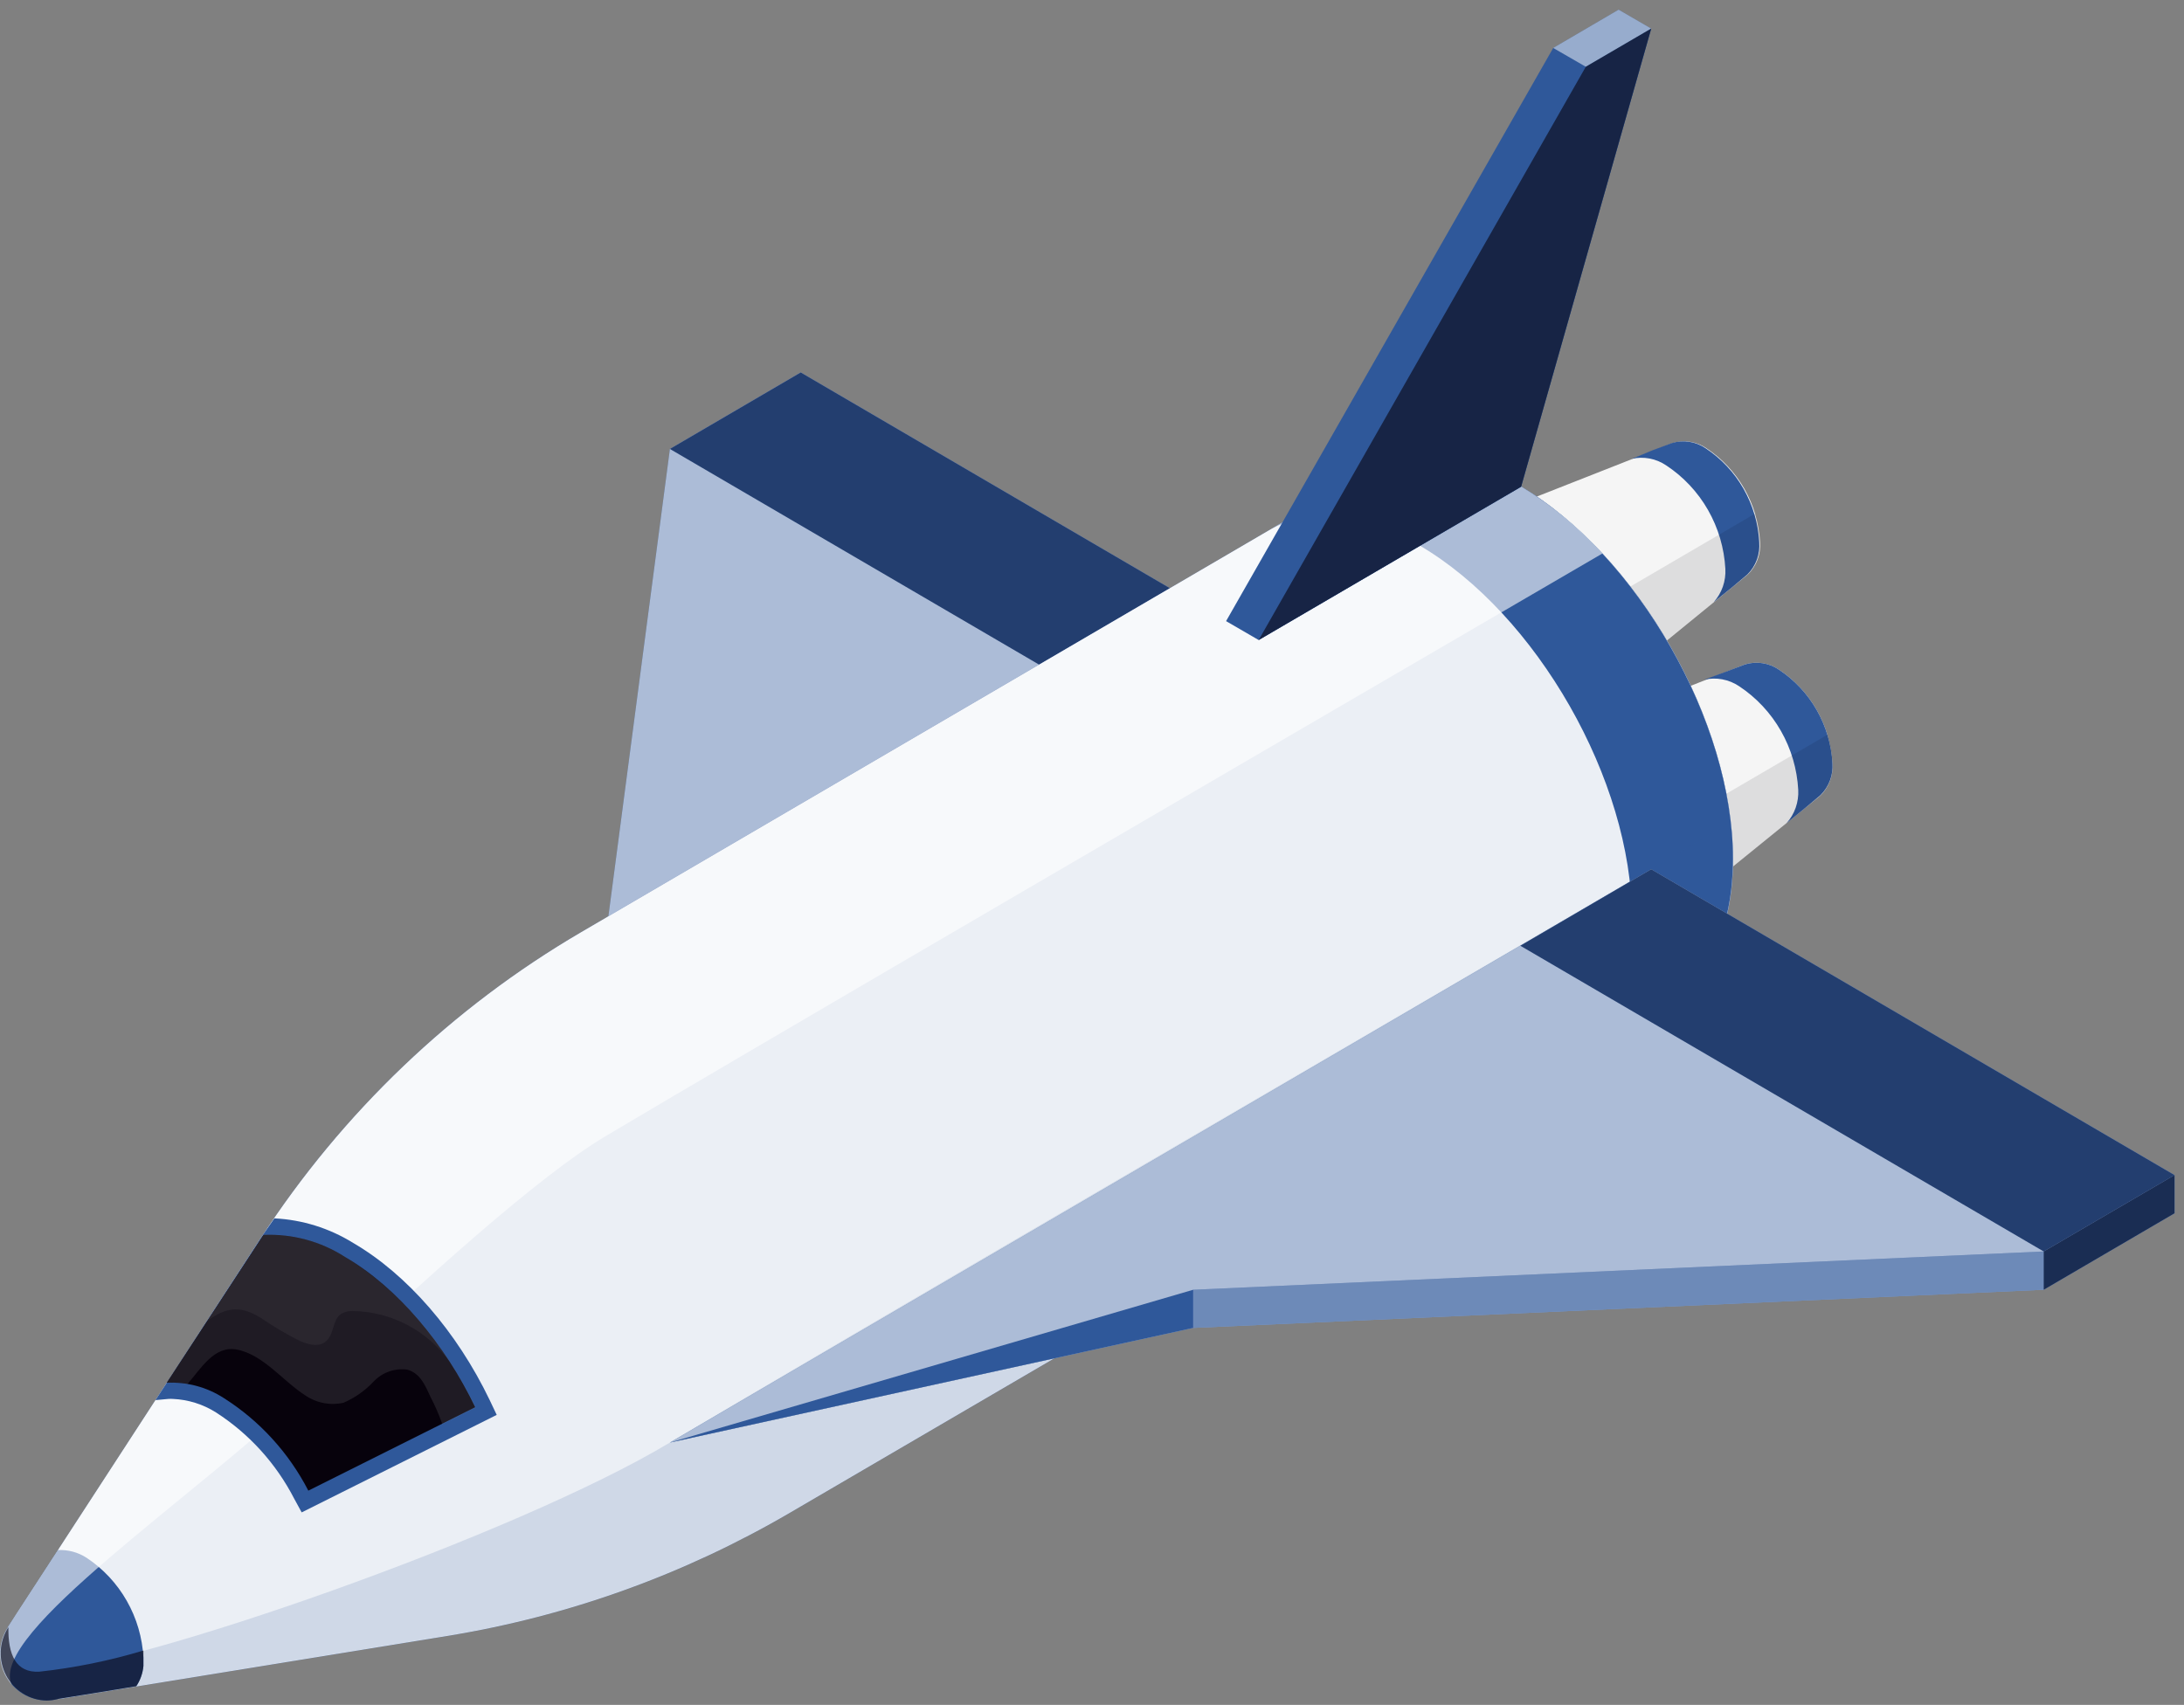<svg width="187" height="146" viewBox="0 0 187 146" fill="none" xmlns="http://www.w3.org/2000/svg">
<rect x="0" y="0" width="187" height="146" fill="#808080" stroke="none"/>
<path d="M156.9 65.384C156.813 63.775 156.353 62.209 155.557 60.813C154.762 59.418 153.653 58.231 152.32 57.349C151.901 57.062 151.425 56.873 150.925 56.794C150.426 56.715 149.915 56.749 149.43 56.893L129.59 64.706L139.3 81.576L155.86 68.137C156.223 67.784 156.504 67.354 156.684 66.878C156.864 66.402 156.937 65.892 156.9 65.384Z" fill="#F5F5F5"/>
<path d="M145.91 58.209C146.421 58.091 146.951 58.08 147.467 58.176C147.982 58.271 148.473 58.472 148.91 58.766C150.382 59.739 151.608 61.05 152.487 62.592C153.366 64.134 153.874 65.864 153.97 67.641C153.997 68.16 153.923 68.679 153.751 69.169C153.58 69.659 153.314 70.109 152.97 70.495L154.58 69.179L155.87 68.096C156.226 67.747 156.502 67.323 156.68 66.855C156.858 66.387 156.933 65.885 156.9 65.384C156.813 63.775 156.353 62.209 155.557 60.813C154.762 59.418 153.653 58.231 152.32 57.349C151.901 57.062 151.425 56.873 150.926 56.794C150.426 56.715 149.915 56.749 149.43 56.893L147.75 57.531L145.91 58.209Z" fill="#2F589A"/>
<path opacity="0.1" d="M156.49 62.905L135.59 75.109L139.3 81.576L155.86 68.137C156.223 67.784 156.504 67.354 156.684 66.878C156.864 66.402 156.937 65.892 156.9 65.384C156.892 64.541 156.753 63.705 156.49 62.905Z" fill="#07020C"/>
<path d="M134 65.384C135.999 66.704 137.663 68.483 138.856 70.575C140.05 72.667 140.74 75.015 140.87 77.427C140.87 81.859 137.79 83.651 134 81.475C132.001 80.155 130.337 78.376 129.143 76.284C127.95 74.192 127.26 71.844 127.13 69.432C127.13 64.919 130.21 63.127 134 65.384Z" fill="#E0E0E0"/>
<path d="M150.7 46.419C150.612 44.812 150.152 43.248 149.356 41.854C148.561 40.46 147.452 39.275 146.12 38.394C145.702 38.105 145.226 37.915 144.726 37.836C144.226 37.757 143.715 37.792 143.23 37.939L123.39 45.751L133.12 62.682L149.66 49.192C150.025 48.836 150.307 48.403 150.487 47.923C150.666 47.444 150.739 46.931 150.7 46.419Z" fill="#F5F5F5"/>
<path d="M139.71 39.295C140.213 39.18 140.734 39.17 141.242 39.266C141.749 39.362 142.231 39.561 142.66 39.851C144.134 40.821 145.362 42.13 146.243 43.67C147.124 45.211 147.633 46.94 147.73 48.717C147.758 49.236 147.684 49.755 147.513 50.245C147.341 50.735 147.075 51.185 146.73 51.57L148.34 50.265L149.63 49.182C149.986 48.823 150.26 48.39 150.433 47.913C150.605 47.436 150.673 46.926 150.63 46.419C150.542 44.812 150.082 43.248 149.286 41.854C148.491 40.46 147.382 39.275 146.05 38.394C145.632 38.105 145.156 37.915 144.656 37.836C144.156 37.757 143.645 37.792 143.16 37.939L141.48 38.566L139.71 39.295Z" fill="#2F589A"/>
<path opacity="0.1" d="M150.28 43.98L129.39 56.195L133.1 62.652L149.66 49.192C150.016 48.833 150.29 48.4 150.463 47.923C150.635 47.446 150.703 46.936 150.66 46.429C150.657 45.598 150.529 44.772 150.28 43.98Z" fill="#07020C"/>
<path d="M132.652 62.952C135.336 61.384 135.337 56.303 132.656 51.603C129.974 46.903 125.626 44.364 122.942 45.932C120.259 47.5 120.258 52.581 122.939 57.281C125.62 61.98 129.969 64.52 132.652 62.952Z" fill="#E0E0E0"/>
<path d="M29.36 107.17L51.76 80.989L57.36 38.445L68.56 31.897L113.37 58.087L29.36 107.17Z" fill="#2F589A"/>
<path opacity="0.6" d="M29.36 107.17L51.76 80.989L57.36 38.445L68.56 31.897L113.37 58.087L29.36 107.17Z" fill="white"/>
<path d="M68.56 31.897L57.36 38.445L102.17 64.625L113.37 58.087L68.56 31.897Z" fill="#2F589A"/>
<path opacity="0.3" d="M68.56 31.897L57.36 38.445L102.17 64.625L113.37 58.087L68.56 31.897Z" fill="#07020C"/>
<path d="M130.18 41.642C126.26 39.355 122.63 38.687 119.65 39.416C118.897 39.59 118.173 39.873 117.5 40.256L117.06 40.499L49.77 79.825C38.722 86.284 29.318 95.266 22.31 106.056L0.67 139.351L5 145.504L38.25 140.1C48.605 138.425 58.57 134.844 67.65 129.535L143.3 85.341C145.95 83.681 147.73 80.554 148.24 76.233C148.337 75.352 148.387 74.467 148.39 73.581C148.38 61.812 140.23 47.522 130.18 41.642Z" fill="#2F589A"/>
<path opacity="0.9" d="M130.18 41.642C126.26 39.355 122.63 38.687 119.65 39.416C118.897 39.59 118.173 39.873 117.5 40.256L117.06 40.499L49.77 79.825C38.722 86.284 29.318 95.266 22.31 106.056L0.67 139.351L5 145.504L38.25 140.1C48.605 138.425 58.57 134.844 67.65 129.535L143.3 85.341C145.95 83.681 147.73 80.554 148.24 76.233C148.337 75.352 148.387 74.467 148.39 73.581C148.38 61.812 140.23 47.522 130.18 41.642Z" fill="white"/>
<path d="M134.64 90.37C137.29 88.711 139.07 85.584 139.58 81.262C139.677 80.382 139.727 79.497 139.73 78.611C139.73 66.862 131.58 52.572 121.53 46.703C117.61 44.405 113.99 43.737 111.01 44.466C110.256 44.638 109.532 44.921 108.86 45.306L117.5 40.246C118.173 39.862 118.897 39.58 119.65 39.406C122.65 38.677 126.26 39.345 130.18 41.633C140.18 47.512 148.38 61.802 148.38 73.551C148.377 74.437 148.327 75.322 148.23 76.202C147.72 80.544 145.94 83.671 143.29 85.31L134.64 90.37Z" fill="#2F589A"/>
<path d="M7.41 133.401C6.684 132.931 5.831 132.701 4.97 132.743L2.53 136.497L0.67 139.361C0.276 139.971 0.052 140.676 0.021 141.404C-0.01 142.132 0.154 142.854 0.494 143.495C0.835 144.137 1.341 144.673 1.958 145.048C2.575 145.423 3.28 145.623 4 145.626C4.338 145.62 4.674 145.573 5 145.484L7.84 145.029L11.67 144.401C12.012 143.884 12.222 143.29 12.28 142.671C12.28 142.448 12.28 142.205 12.28 141.952C12.189 140.24 11.7 138.573 10.854 137.088C10.008 135.602 8.828 134.339 7.41 133.401Z" fill="#2F589A"/>
<path opacity="0.6" d="M51.76 97.353C61.59 91.473 109.09 63.775 137.2 47.401C135.154 45.148 132.797 43.209 130.2 41.642C126.28 39.355 122.65 38.687 119.67 39.416C118.917 39.59 118.193 39.873 117.52 40.256L117.08 40.499L49.79 79.825C38.742 86.284 29.338 95.266 22.33 106.056L1.43 138.177L0.67 139.361C0.234 140.024 0.001 140.802 2.73307e-05 141.598C-0.004 142.58 0.353 143.528 1 144.259C-1 139.898 16.77 128.179 26.61 118.777C36.45 109.376 46.23 100.662 51.76 97.353Z" fill="white"/>
<path d="M41.93 119.901C39.11 114.031 34.85 109.123 30.24 106.441C28.201 105.175 25.879 104.451 23.49 104.336C23.1 104.913 22.69 105.469 22.31 106.056L13.31 119.901L14.4 119.799C14.537 119.789 14.674 119.789 14.81 119.799C16.114 119.856 17.382 120.254 18.49 120.953C21.326 122.777 23.637 125.325 25.19 128.341L25.83 129.515L42.53 121.166L41.93 119.901Z" fill="#2F589A"/>
<path d="M29.55 107.645C27.465 106.3 25.02 105.639 22.55 105.753L14.27 118.413C15.999 118.325 17.712 118.785 19.17 119.729C22.233 121.673 24.728 124.408 26.4 127.653L40.69 120.508C38.11 115.134 34.08 110.287 29.55 107.645Z" fill="#07020C"/>
<path opacity="0.1" d="M29.55 107.645C27.465 106.3 25.02 105.639 22.55 105.753L14.27 118.413C14.866 118.366 15.465 118.404 16.05 118.524C17.18 117.249 18.32 115.205 20.27 115.569C22.53 115.994 24.27 118.302 26.11 119.476C26.588 119.808 27.129 120.037 27.698 120.148C28.268 120.26 28.854 120.251 29.42 120.123C30.393 119.699 31.271 119.079 32 118.302C32.366 117.917 32.817 117.624 33.316 117.449C33.814 117.273 34.347 117.218 34.87 117.29C35.99 117.593 36.43 118.686 36.87 119.648C37.261 120.39 37.595 121.161 37.87 121.955L40.73 120.518C38.11 115.134 34.08 110.287 29.55 107.645Z" fill="white"/>
<path opacity="0.05" d="M22.47 112.948L22.54 112.999C23.451 113.613 24.396 114.174 25.37 114.679C26.18 115.104 27.26 115.458 27.94 114.841C28.62 114.223 28.47 113.029 29.19 112.523C29.493 112.345 29.84 112.257 30.19 112.27C31.823 112.291 33.428 112.7 34.876 113.462C36.325 114.225 37.576 115.321 38.53 116.662C36.257 112.989 33.177 109.897 29.53 107.625C27.445 106.279 25 105.618 22.53 105.733L17.69 113.161C19.44 111.855 20.68 111.795 22.47 112.948Z" fill="white"/>
<path opacity="0.15" d="M148.23 76.212C148.328 75.332 148.378 74.447 148.38 73.561C148.368 72.522 148.301 71.485 148.18 70.454C124.81 84.055 67.79 117.259 57.36 123.533C44.17 131.468 11.71 142.761 3.36 143.166C1.36 143.278 0.66 141.729 0.71 139.311V139.361C0.318 139.968 0.094 140.67 0.061 141.394C0.029 142.118 0.189 142.838 0.525 143.478C0.861 144.118 1.361 144.655 1.972 145.033C2.584 145.41 3.284 145.615 4 145.625C4.338 145.62 4.674 145.573 5 145.484L38.25 140.08C48.606 138.405 58.57 134.824 67.65 129.514L143.3 85.32C145.94 83.681 147.72 80.564 148.23 76.212Z" fill="#2F589A"/>
<path opacity="0.6" d="M5 145.484L7.84 145.028L11.67 144.401C12.012 143.884 12.222 143.29 12.28 142.67C12.28 142.448 12.28 142.205 12.28 141.952C12.28 141.699 12.28 141.547 12.28 141.345C9.371 142.22 6.388 142.827 3.37 143.156C1.37 143.268 0.67 141.719 0.72 139.301V139.351C0.326 139.957 0.1 140.659 0.065 141.384C0.031 142.109 0.19 142.83 0.525 143.471C0.86 144.112 1.36 144.651 1.971 145.03C2.582 145.409 3.283 145.615 4 145.626C4.307 145.622 4.613 145.581 4.91 145.504L5 145.484Z" fill="#07020C"/>
<path d="M186.19 100.632L141.38 74.441L57.36 123.534L102.17 113.717L174.99 110.448L186.19 103.901V100.632Z" fill="#2F589A"/>
<path opacity="0.6" d="M186.19 100.632L141.38 74.441L57.36 123.534L102.17 113.717L174.99 110.448L186.19 103.901V100.632Z" fill="white"/>
<path d="M102.17 113.717V110.448L57.36 123.534L102.17 113.717Z" fill="#2F589A"/>
<path d="M102.17 110.449L174.99 107.17V110.449L102.17 113.717V110.449Z" fill="#2F589A"/>
<path opacity="0.3" d="M102.17 110.449L174.99 107.17V110.449L102.17 113.717V110.449Z" fill="white"/>
<path d="M130.18 80.989L174.99 107.169L186.19 100.632L141.38 74.441L130.18 80.989Z" fill="#2F589A"/>
<path opacity="0.3" d="M130.18 80.989L174.99 107.169L186.19 100.632L141.38 74.441L130.18 80.989Z" fill="#07020C"/>
<path d="M186.19 100.632L174.99 107.17V110.448L186.19 103.901V100.632Z" fill="#2F589A"/>
<path opacity="0.5" d="M186.19 100.632L174.99 107.17V110.448L186.19 103.901V100.632Z" fill="#07020C"/>
<path d="M138.59 0.829L132.99 4.107L104.98 53.19L107.77 54.809L130.24 41.683L141.38 2.448L138.59 0.829Z" fill="#2F589A"/>
<path d="M107.77 54.809L130.24 41.683L141.38 2.448L135.78 5.717L107.77 54.809Z" fill="#2F589A"/>
<path opacity="0.5" d="M132.99 4.107L135.78 5.717L141.38 2.448L138.59 0.829L132.99 4.107Z" fill="white"/>
<path opacity="0.6" d="M135.78 5.717L107.77 54.809L130.24 41.683L141.38 2.448L135.78 5.717Z" fill="#07020C"/>
</svg>
